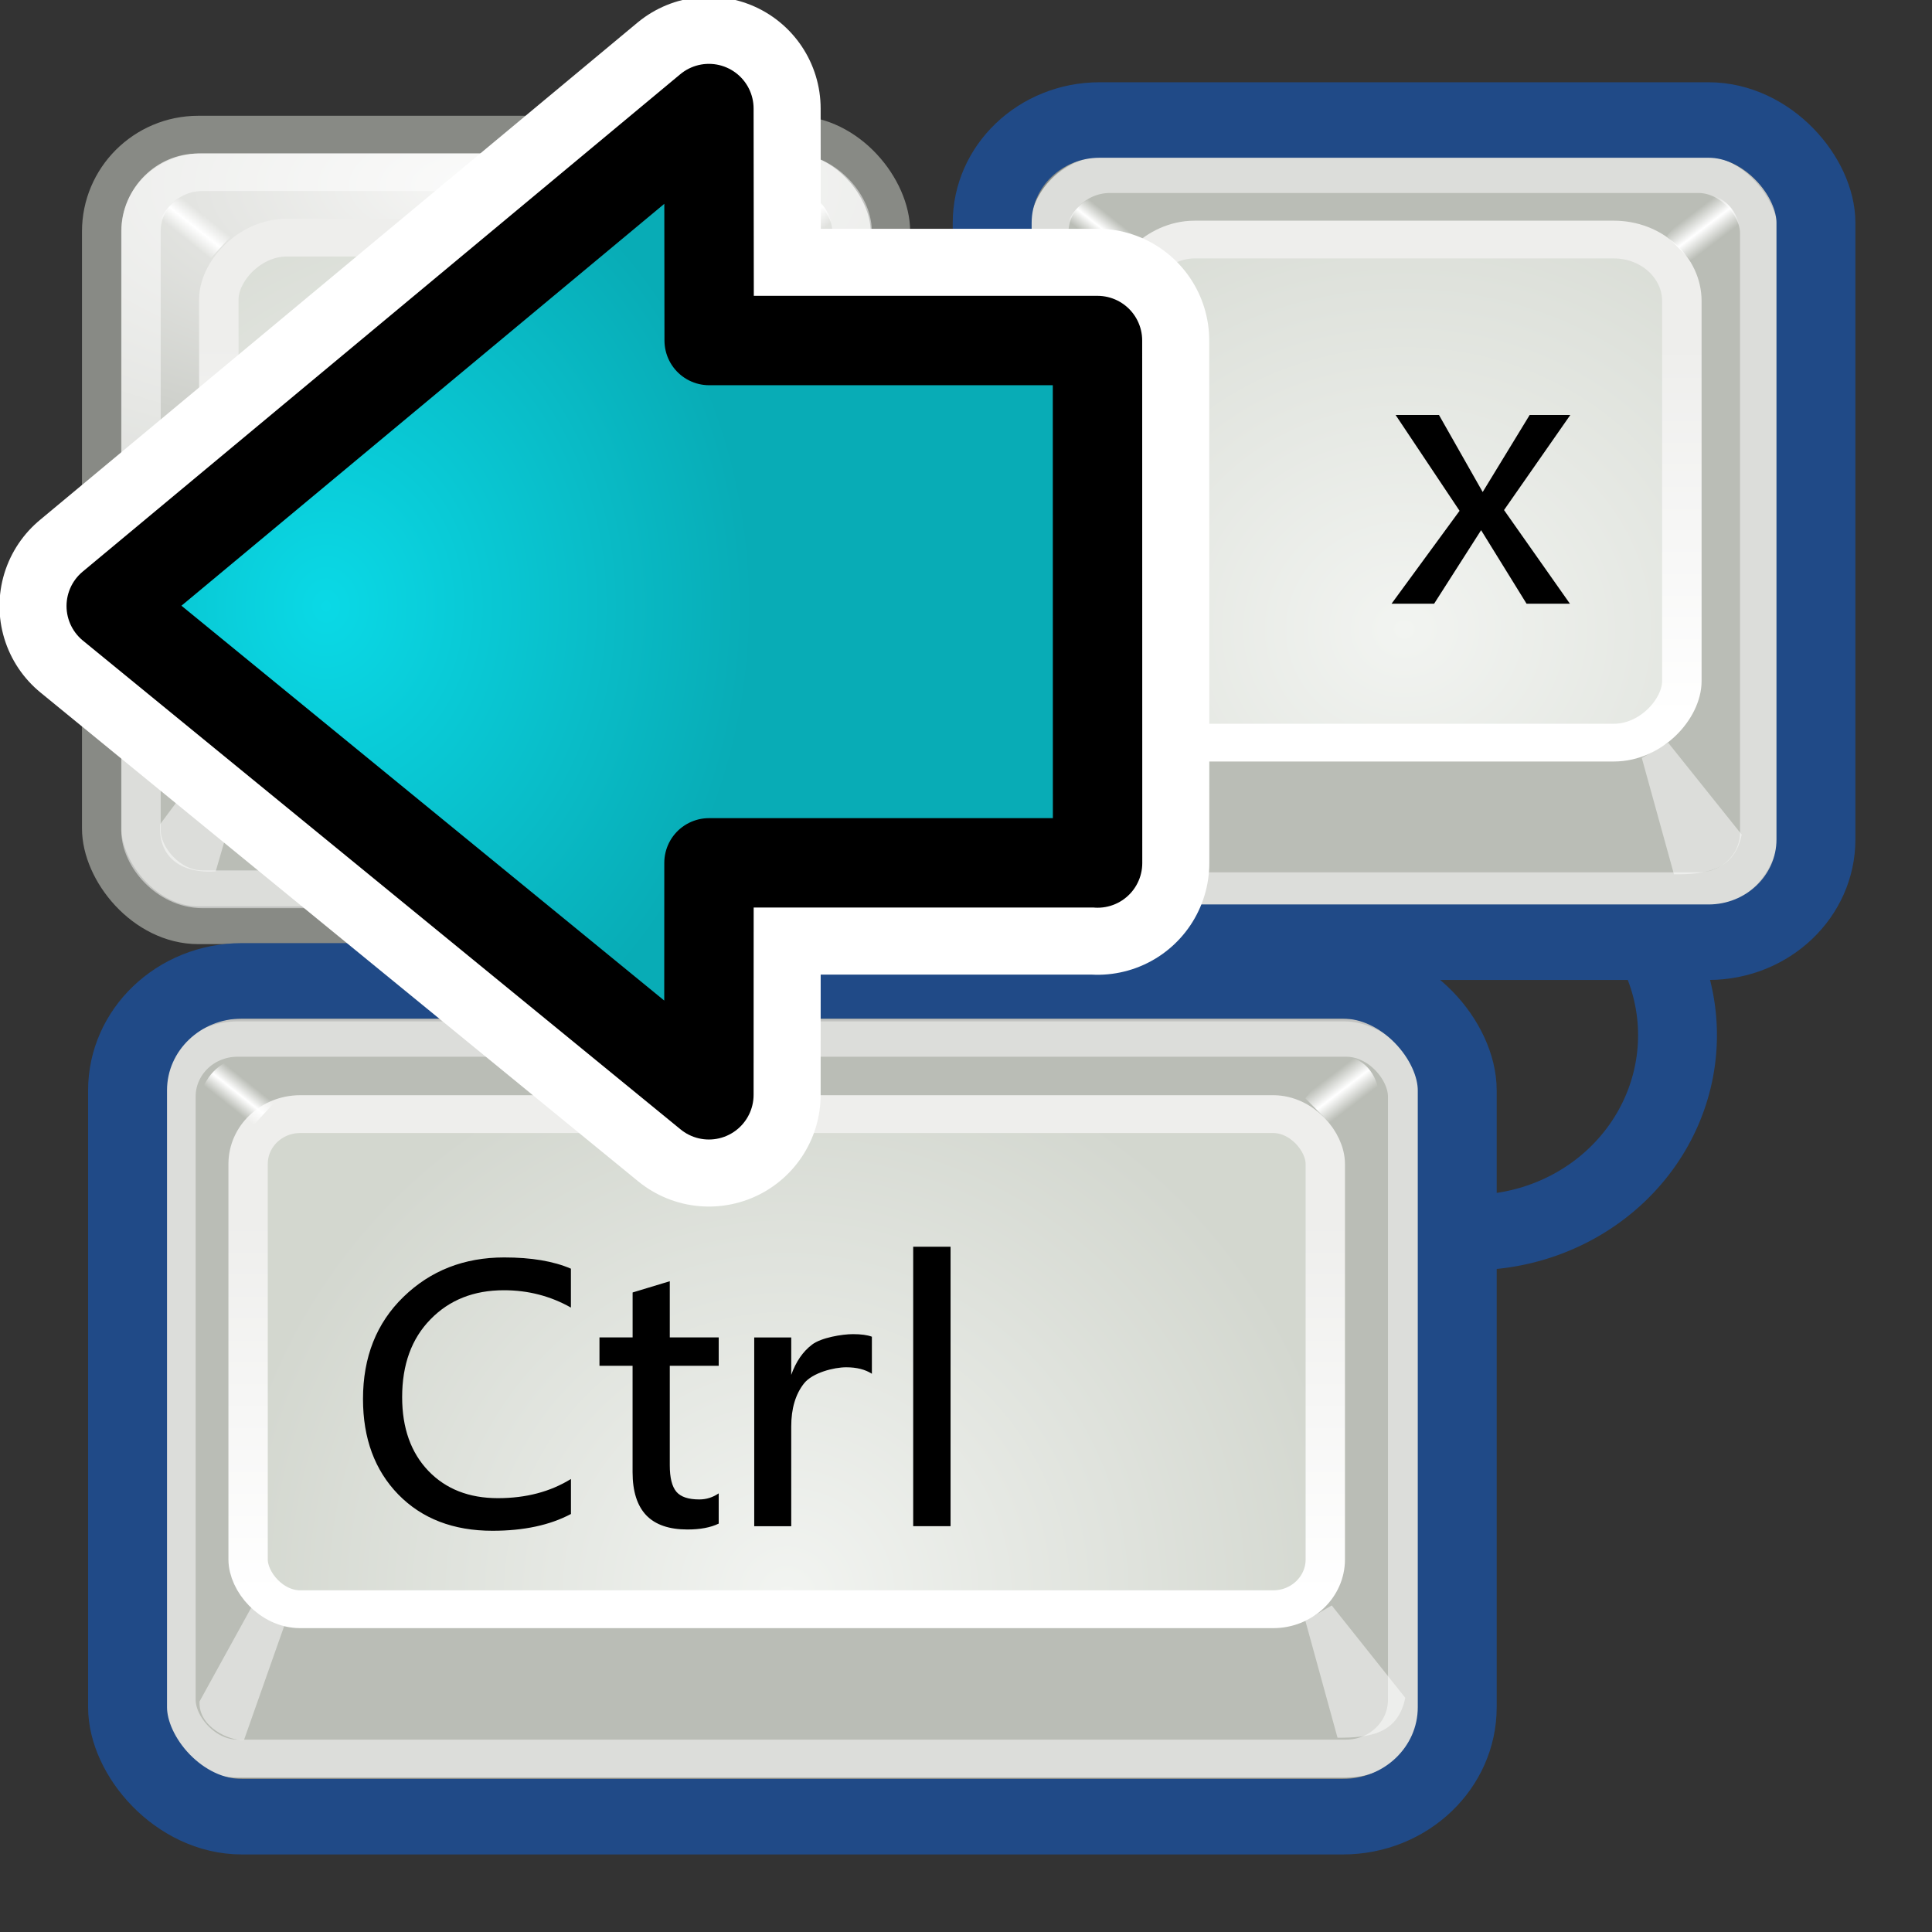 <?xml version="1.0" encoding="UTF-8" standalone="no"?>
<svg
   xmlns:dc="http://purl.org/dc/elements/1.1/"
   xmlns:cc="http://creativecommons.org/ns#"
   xmlns:rdf="http://www.w3.org/1999/02/22-rdf-syntax-ns#"
   xmlns:svg="http://www.w3.org/2000/svg"
   xmlns="http://www.w3.org/2000/svg"
   xmlns:xlink="http://www.w3.org/1999/xlink"
   xmlns:sodipodi="http://sodipodi.sourceforge.net/DTD/sodipodi-0.dtd"
   xmlns:inkscape="http://www.inkscape.org/namespaces/inkscape"
   height="26"
   width="26"
   version="1.1"
   id="svg2"
   inkscape:version="0.91 r13725"
   sodipodi:docname="hotkeys_import.svg">
  <rect width="100%" height="100%" fill="#333333" stroke="none"/>
  <sodipodi:namedview
     pagecolor="#ffffff"
     bordercolor="#666666"
     borderopacity="1"
     objecttolerance="10"
     gridtolerance="10"
     guidetolerance="10"
     inkscape:pageopacity="0"
     inkscape:pageshadow="2"
     inkscape:window-width="928"
     inkscape:window-height="1028"
     id="namedview109"
     showgrid="true"
     inkscape:zoom="15.333269"
     inkscape:cx="10.433593"
     inkscape:cy="8.9224369"
     inkscape:window-x="992"
     inkscape:window-y="24"
     inkscape:window-maximized="0"
     inkscape:current-layer="svg2">
    <inkscape:grid
       type="xygrid"
       id="grid4249" />
  </sodipodi:namedview>
  <defs
     id="defs4">
    <linearGradient
       id="a">
      <stop
         stop-color="#fff"
         stop-opacity="0"
         offset="0"
         id="stop7" />
      <stop
         stop-color="#fff"
         offset=".5"
         id="stop9" />
      <stop
         stop-color="#fff"
         stop-opacity="0"
         offset="1"
         id="stop11" />
    </linearGradient>
    <linearGradient
       id="r">
      <stop
         stop-color="#eeeeec"
         offset="0"
         id="stop14" />
      <stop
         stop-color="#fff"
         offset="1"
         id="stop16" />
    </linearGradient>
    <linearGradient
       id="q">
      <stop
         stop-color="#f2f4f1"
         offset="0"
         id="stop19" />
      <stop
         stop-color="#d3d7cf"
         offset="1"
         id="stop21" />
    </linearGradient>
    <radialGradient
       id="b"
       gradientUnits="userSpaceOnUse"
       cy="39.812"
       cx="24.25"
       gradientTransform="matrix(1,0,0,0.399,0,23.916)"
       r="17.375">
      <stop
         offset="0"
         id="stop24" />
      <stop
         stop-opacity="0"
         offset="1"
         id="stop26" />
    </radialGradient>
    <radialGradient
       id="w"
       gradientUnits="userSpaceOnUse"
       cy="6.249"
       cx="15.49"
       gradientTransform="matrix(2.203,0,0,0.981,-18.638,-0.28)"
       r="10.495">
      <stop
         stop-color="#f8f8f7"
         offset="0"
         id="stop29" />
      <stop
         stop-color="#babdb6"
         offset="1"
         id="stop31" />
    </radialGradient>
    <radialGradient
       id="s"
       xlink:href="#q"
       gradientUnits="userSpaceOnUse"
       cy="29.5"
       cx="24.5"
       gradientTransform="matrix(1.045,0,0,0.99,-41.108,-11.647)"
       r="15.095" />
    <linearGradient
       id="n"
       y2="34.095"
       xlink:href="#r"
       gradientUnits="userSpaceOnUse"
       x2="24.095"
       gradientTransform="matrix(0.482,0,0,0.457,-27.118,4.267)"
       y1="12.595"
       x1="24.095" />
    <linearGradient
       id="o"
       y2="8.162"
       xlink:href="#a"
       gradientUnits="userSpaceOnUse"
       x2="39.438"
       gradientTransform="matrix(0.524,0,0,0.524,2.41,3.281)"
       y1="6.717"
       x1="38.293" />
    <linearGradient
       id="p"
       y2="6.784"
       xlink:href="#a"
       gradientUnits="userSpaceOnUse"
       x2="9.068"
       gradientTransform="matrix(0.524,0,0,0.524,3.529,3.248)"
       y1="7.933"
       x1="8.117" />
    <radialGradient
       id="x"
       xlink:href="#q"
       gradientUnits="userSpaceOnUse"
       cy="31.887"
       cx="32.124"
       gradientTransform="matrix(0.951,0,0,0.99,-7.702,-11.432)"
       r="15.095" />
    <linearGradient
       id="t"
       y2="34.095"
       xlink:href="#r"
       gradientUnits="userSpaceOnUse"
       x2="24.095"
       gradientTransform="matrix(0.439,0,0,0.457,5.024,4.482)"
       y1="12.595"
       x1="24.095" />
    <linearGradient
       id="u"
       y2="8.162"
       xlink:href="#a"
       gradientUnits="userSpaceOnUse"
       x2="39.438"
       gradientTransform="matrix(0.524,0,0,0.524,16.239,3.168)"
       y1="6.717"
       x1="38.293" />
    <linearGradient
       id="v"
       y2="6.784"
       xlink:href="#a"
       gradientUnits="userSpaceOnUse"
       x2="9.068"
       gradientTransform="matrix(0.524,0,0,0.524,4.61,3.197)"
       y1="7.933"
       x1="8.117" />
    <radialGradient
       id="e"
       gradientUnits="userSpaceOnUse"
       cy="20.494"
       cx="35.293"
       gradientTransform="matrix(0,-0.843,1.02,0,-4.896,41.059)"
       r="16.956">
      <stop
         stop-color="#73d216"
         offset="0"
         id="stop12-7" />
      <stop
         stop-color="#4e9a06"
         offset="1"
         id="stop14-2" />
    </radialGradient>
    <radialGradient
       id="e-3"
       gradientUnits="userSpaceOnUse"
       cy="20.494"
       cx="35.293"
       gradientTransform="matrix(0,-0.843,1.02,0,-4.896,41.059)"
       r="16.956">
      <stop
         stop-color="#73d216"
         offset="0"
         id="stop12-7-6" />
      <stop
         stop-color="#4e9a06"
         offset="1"
         id="stop14-2-7" />
    </radialGradient>
    <linearGradient
       id="linearGradient3846">
      <stop
         style="stop-color:#d2d2d2;stop-opacity:1"
         offset="0"
         id="stop3848" />
      <stop
         id="stop3793"
         offset="0.619"
         style="stop-color:#c3c3c3;stop-opacity:1" />
      <stop
         style="stop-color:#d2d2d2;stop-opacity:1"
         offset="1"
         id="stop3850" />
    </linearGradient>
    <radialGradient
       inkscape:collect="always"
       xlink:href="#b"
       id="radialGradient4235"
       gradientUnits="userSpaceOnUse"
       gradientTransform="matrix(1,0,0,0.399,0,23.916)"
       cx="24.25"
       cy="39.812"
       r="17.375" />
    <radialGradient
       inkscape:collect="always"
       xlink:href="#q"
       id="radialGradient4237"
       gradientUnits="userSpaceOnUse"
       gradientTransform="matrix(1.045,0,0,0.99,-41.108,-11.647)"
       cx="24.5"
       cy="29.5"
       r="15.095" />
    <linearGradient
       inkscape:collect="always"
       xlink:href="#r"
       id="linearGradient4239"
       gradientUnits="userSpaceOnUse"
       gradientTransform="matrix(0.482,0,0,0.457,-27.118,4.267)"
       x1="24.095"
       y1="12.595"
       x2="24.095"
       y2="34.095" />
    <linearGradient
       inkscape:collect="always"
       xlink:href="#a"
       id="linearGradient4241"
       gradientUnits="userSpaceOnUse"
       gradientTransform="matrix(0.524,0,0,0.524,2.41,3.281)"
       x1="38.293"
       y1="6.717"
       x2="39.438"
       y2="8.162" />
    <linearGradient
       inkscape:collect="always"
       xlink:href="#a"
       id="linearGradient4243"
       gradientUnits="userSpaceOnUse"
       gradientTransform="matrix(0.524,0,0,0.524,3.529,3.248)"
       x1="8.117"
       y1="7.933"
       x2="9.068"
       y2="6.784" />
    <radialGradient
       inkscape:collect="always"
       xlink:href="#b"
       id="radialGradient4245"
       gradientUnits="userSpaceOnUse"
       gradientTransform="matrix(1,0,0,0.399,0,23.916)"
       cx="24.25"
       cy="39.812"
       r="17.375" />
    <radialGradient
       inkscape:collect="always"
       xlink:href="#b"
       id="radialGradient4247"
       gradientUnits="userSpaceOnUse"
       gradientTransform="matrix(1,0,0,0.399,0,23.916)"
       cx="24.25"
       cy="39.812"
       r="17.375" />
    <radialGradient
       r="16.956"
       gradientTransform="matrix(0,-0.843,1.02,0,-4.896,41.059)"
       cx="35.293"
       cy="20.494"
       gradientUnits="userSpaceOnUse"
       id="radialGradient4998">
      <stop
         style="stop-color:#0ae6d9;stop-opacity:1"
         id="stop5000"
         offset="0"
         stop-color="#73d216" />
      <stop
         style="stop-color:#08b6ac;stop-opacity:1"
         id="stop5002"
         offset="1"
         stop-color="#4e9a06" />
    </radialGradient>
    <radialGradient
       inkscape:collect="always"
       xlink:href="#radialGradient4841-3"
       id="radialGradient5070"
       gradientUnits="userSpaceOnUse"
       gradientTransform="matrix(0.282,0,0,-0.331,12.949,17.589)"
       cx="34.857"
       cy="28.374"
       fx="34.857"
       fy="28.374"
       r="16.956" />
    <radialGradient
       id="radialGradient4841-3"
       gradientUnits="userSpaceOnUse"
       cy="20.494"
       cx="35.293"
       gradientTransform="matrix(0,-0.843,1.02,0,-4.896,41.059)"
       r="16.956">
      <stop
         stop-color="#73d216"
         offset="0"
         id="stop4843-6"
         style="stop-color:#e60ad9;stop-opacity:1" />
      <stop
         stop-color="#4e9a06"
         offset="1"
         id="stop4845-7"
         style="stop-color:#b608ac;stop-opacity:1" />
    </radialGradient>
    <radialGradient
       inkscape:collect="always"
       xlink:href="#radialGradient5074"
       id="radialGradient5072"
       gradientUnits="userSpaceOnUse"
       gradientTransform="matrix(0.282,0,0,-0.331,12.949,17.589)"
       cx="34.857"
       cy="28.374"
       fx="34.857"
       fy="28.374"
       r="16.956" />
    <radialGradient
       r="16.956"
       gradientTransform="matrix(0,-0.843,1.02,0,-4.896,41.059)"
       cx="35.293"
       cy="20.494"
       gradientUnits="userSpaceOnUse"
       id="radialGradient5074">
      <stop
         style="stop-color:#0ad9e6;stop-opacity:1"
         id="stop5076"
         offset="0"
         stop-color="#73d216" />
      <stop
         style="stop-color:#08acb6;stop-opacity:1"
         id="stop5078"
         offset="1"
         stop-color="#4e9a06" />
    </radialGradient>
  </defs>
  <g
     transform="matrix(0.531,0,0,0.508,0.044,1.044)"
     id="g41">
    <g
       transform="translate(-3,-2.994)"
       id="g43">
      <path
         style="color:#000000;display:block;opacity:0.389;fill:url(#radialGradient4235)"
         d="m 41.625,39.812 a 17.375,6.938 0 1 1 -34.75,0 17.375,6.938 0 1 1 34.75,0 z"
         transform="matrix(0.524,0,0,0.274,2.448,12.696)"
         display="block"
         id="path45"
         inkscape:connector-curvature="0" />
      <rect
         style="color:#000000;display:block;fill:url(#w);stroke:#888a85"
         display="block"
         rx="2.449"
         ry="2.566"
         height="20.944"
         width="19.989"
         y="4.506"
         x="5.495"
         id="rect47" />
      <rect
         style="color:#000000;display:block;fill:url(#radialGradient4237);stroke:url(#linearGradient4239)"
         transform="scale(-1,1)"
         display="block"
         rx="1.724"
         ry="1.633"
         height="13.327"
         width="14.074"
         y="7.234"
         x="-22.537"
         id="rect49" />
      <rect
         style="color:#000000;display:block;opacity:0.489;fill:none;stroke:#ffffff"
         display="block"
         rx="1.557"
         ry="1.557"
         height="18.997"
         width="18.021"
         y="5.5"
         x="6.49"
         id="rect51" />
      <path
         style="color:#000000;display:block;opacity:0.489;fill:#ffffff"
         d="m 6.976,22.772 c -0.056,0.833 0.489,1.319 1.408,1.25 l 0.881,-3.17 -0.646,-0.382 -1.643,2.302 z"
         display="block"
         id="path53"
         inkscape:connector-curvature="0" />
      <path
         style="color:#000000;display:block;opacity:0.489;fill:#ffffff"
         d="m 24.054,22.999 c -0.187,0.943 -0.887,1.054 -1.717,1.051 l -0.815,-3.082 0.668,-0.405 1.864,2.435 z"
         display="block"
         id="path55"
         inkscape:connector-curvature="0" />
      <path
         style="color:#000000;display:block;fill:url(#linearGradient4241)"
         display="block"
         d="M 24.03,7.082 C 23.977,6.5 23.65,6.053 23.016,6 l -0.861,1.144 0.602,0.635 1.273,-0.697 z"
         id="path57"
         inkscape:connector-curvature="0" />
      <path
         style="color:#000000;display:block;fill:url(#linearGradient4243)"
         display="block"
         d="M 6.903,6.983 C 7.044,6.467 7.449,6.031 8.017,6 L 8.779,7.188 8.22,7.822 6.903,6.983 Z"
         id="path59"
         inkscape:connector-curvature="0" />
    </g>
    <path
       style="color:#000000;display:block;fill:none;stroke:#204a87;stroke-width:5.205"
       d="m 44.725,19.539 a 13.612,13.612 0 1 1 -27.224,0 13.612,13.612 0 1 1 27.224,0 z"
       transform="matrix(0.384,0,0,0.384,25.257,17.865)"
       display="block"
       id="path61"
       inkscape:connector-curvature="0" />
    <g
       transform="translate(20.005,-2.943)"
       id="g63">
      <path
         style="color:#000000;display:block;opacity:0.389;fill:url(#radialGradient4245)"
         d="m 41.625,39.812 a 17.375,6.938 0 1 1 -34.75,0 17.375,6.938 0 1 1 34.75,0 z"
         transform="matrix(0.524,0,0,0.274,2.448,12.696)"
         display="block"
         id="path65"
         inkscape:connector-curvature="0" />
      <rect
         style="color:#000000;display:block;fill:#babdb6;stroke:#888a85"
         display="block"
         rx="2.449"
         ry="2.566"
         height="20.944"
         width="19.989"
         y="4.506"
         x="5.495"
         id="rect67" />
      <rect
         style="color:#000000;display:block;fill:url(#s);stroke:url(#n)"
         transform="scale(-1,1)"
         display="block"
         rx="1.724"
         ry="1.633"
         height="13.327"
         width="14.074"
         y="7.234"
         x="-22.537"
         id="rect69" />
      <rect
         style="color:#000000;display:block;opacity:0.489;fill:none;stroke:#ffffff"
         display="block"
         rx="1.557"
         ry="1.557"
         height="18.997"
         width="18.021"
         y="5.5"
         x="6.49"
         id="rect71" />
      <path
         style="color:#000000;display:block;opacity:0.489;fill:#ffffff"
         d="m 6.976,22.772 c -0.056,0.833 0.489,1.319 1.408,1.25 l 0.881,-3.17 -0.646,-0.382 -1.643,2.302 z"
         display="block"
         id="path73"
         inkscape:connector-curvature="0" />
      <path
         style="color:#000000;display:block;opacity:0.489;fill:#ffffff"
         d="m 24.054,22.999 c -0.187,0.943 -0.887,1.054 -1.717,1.051 l -0.815,-3.082 0.668,-0.405 1.864,2.435 z"
         display="block"
         id="path75"
         inkscape:connector-curvature="0" />
      <path
         style="color:#000000;display:block;fill:url(#o)"
         display="block"
         d="M 24.03,7.082 C 23.977,6.5 23.65,6.053 23.016,6 l -0.861,1.144 0.602,0.635 1.273,-0.697 z"
         id="path77"
         inkscape:connector-curvature="0" />
      <path
         style="color:#000000;display:block;fill:url(#p)"
         display="block"
         d="M 6.903,6.983 C 7.044,6.467 7.449,6.031 8.017,6 L 8.779,7.188 8.22,7.822 6.903,6.983 Z"
         id="path79"
         inkscape:connector-curvature="0" />
    </g>
    <g
       transform="matrix(1,0,0,1.005,-2.985,19.973)"
       id="g81">
      <path
         style="color:#000000;display:block;opacity:0.389;fill:url(#radialGradient4247)"
         d="m 41.625,39.812 a 17.375,6.938 0 1 1 -34.75,0 17.375,6.938 0 1 1 34.75,0 z"
         transform="matrix(0.524,0,0,0.274,2.448,12.696)"
         display="block"
         id="path83"
         inkscape:connector-curvature="0" />
      <rect
         style="color:#000000;display:block;fill:#babdb6;stroke:#888a85;stroke-width:0.997"
         display="block"
         rx="2.566"
         ry="2.553"
         height="20.944"
         width="33.16"
         y="4.506"
         x="6.365"
         id="rect85" />
      <rect
         style="color:#000000;display:block;fill:url(#x);stroke:url(#t);stroke-width:0.997"
         display="block"
         rx="1.321"
         ry="1.313"
         height="13.051"
         width="27.3"
         y="7.449"
         x="9.19"
         id="rect87" />
      <rect
         style="color:#000000;display:block;opacity:0.489;fill:none;stroke:#ffffff;stroke-width:0.997"
         display="block"
         rx="1.557"
         ry="1.548"
         height="18.997"
         width="31.215"
         y="5.438"
         x="7.362"
         id="rect89" />
      <path
         style="color:#000000;display:block;opacity:0.489;fill:#ffffff"
         d="m 7.96,22.928 c -0.04,0.676 0.77,1.053 1.127,1.016 l 1.038,-3.061 -0.771,-0.585 -1.393,2.63 z"
         display="block"
         id="path91"
         inkscape:connector-curvature="0" />
      <path
         style="color:#000000;display:block;opacity:0.489;fill:#ffffff"
         d="m 38.517,22.836 c -0.187,0.943 -0.887,1.054 -1.717,1.051 l -0.815,-3.082 0.668,-0.405 1.864,2.435 z"
         display="block"
         id="path93"
         inkscape:connector-curvature="0" />
      <path
         style="color:#000000;display:block;fill:url(#u)"
         display="block"
         d="M 37.859,6.969 C 37.807,6.387 37.48,5.94 36.845,5.887 l -0.861,1.144 0.602,0.635 1.273,-0.697 z"
         id="path95"
         inkscape:connector-curvature="0" />
      <path
         style="color:#000000;display:block;fill:url(#v)"
         display="block"
         d="M 7.984,6.932 C 8.125,6.416 8.53,5.981 9.098,5.949 L 9.86,7.137 9.301,7.772 7.984,6.932 Z"
         id="path97"
         inkscape:connector-curvature="0" />
    </g>
    <path
       d="m 17.619,8.938 -2.241,5.698 c -0.218,0.55 -0.488,0.962 -0.811,1.235 -0.322,0.277 -0.695,0.415 -1.118,0.415 -0.156,-3e-6 -0.321,-0.02 -0.493,-0.059 l 0,-0.898 c 0.192,0.059 0.366,0.088 0.522,0.088 0.189,-10e-7 0.361,-0.057 0.518,-0.171 0.16,-0.111 0.288,-0.28 0.386,-0.508 l 0.347,-0.801 -1.982,-5 1.05,0 1.294,3.75 c 0.023,0.059 0.052,0.189 0.088,0.391 l 0.029,0 c 0.049,-0.205 0.083,-0.335 0.103,-0.391 l 1.328,-3.75 0.981,0"
       id="path99"
       inkscape:connector-curvature="0" />
    <path
       d="m 39.715,8.938 -1.68,2.519 1.67,2.481 -1.099,0 -1.152,-1.948 -1.191,1.948 -1.079,0 1.724,-2.461 -1.621,-2.539 1.099,0 1.108,2.041 1.191,-2.041 1.03,0"
       id="path101"
       inkscape:connector-curvature="0" />
    <path
       d="m 14.386,38.053 c -0.534,0.296 -1.196,0.444 -1.987,0.444 -0.993,0 -1.789,-0.321 -2.388,-0.962 -0.596,-0.641 -0.894,-1.484 -0.894,-2.529 -4e-7,-1.11 0.342,-2.012 1.025,-2.705 0.687,-0.697 1.538,-1.045 2.554,-1.045 0.687,7e-6 1.25,0.099 1.69,0.298 l 0,1.03 c -0.518,-0.306 -1.084,-0.459 -1.699,-0.459 -0.762,6e-6 -1.382,0.257 -1.86,0.771 -0.479,0.511 -0.718,1.198 -0.718,2.061 -10e-7,0.817 0.221,1.468 0.664,1.953 0.443,0.482 1.03,0.723 1.763,0.723 0.71,10e-7 1.327,-0.169 1.851,-0.508 l 0,0.928 m 3.745,0.254 c -0.205,0.104 -0.469,0.156 -0.791,0.156 -0.466,0 -0.814,-0.125 -1.045,-0.376 -0.231,-0.254 -0.347,-0.635 -0.347,-1.143 l 0,-2.817 -0.839,0 0,-0.752 0.84,0 0,-1.191 0.942,-0.298 0,1.489 1.24,0 0,0.752 -1.24,0 0,2.637 c -2e-6,0.326 0.055,0.558 0.166,0.698 0.111,0.137 0.304,0.205 0.581,0.205 0.179,1e-6 0.343,-0.054 0.493,-0.161 l 0,0.801 m 3.881,-3.97 c -0.169,-0.114 -0.386,-0.171 -0.649,-0.171 -0.312,4e-6 -0.857,0.143 -1.072,0.43 -0.215,0.286 -0.322,0.666 -0.322,1.138 l 0,2.642 -0.938,0 0,-5 0.938,0 0,0.991 c 0.12,-0.352 0.296,-0.618 0.527,-0.801 0.231,-0.186 0.765,-0.278 1.038,-0.278 0.205,5e-6 0.365,0.023 0.479,0.068 l 0,0.981 m 1.994,4.038 -0.947,0 0,-7.402 0.947,0 0,7.402"
       id="path103"
       inkscape:connector-curvature="0" />
    <rect
       style="color:#000000;display:block;fill:none;stroke:#204a87;stroke-width:2"
       display="block"
       rx="2.9"
       ry="2.9"
       height="22.143"
       width="33.699"
       y="23.929"
       x="3.15"
       id="rect105" />
    <rect
       style="color:#000000;display:block;fill:none;stroke:#204a87;stroke-width:2"
       display="block"
       rx="2.723"
       ry="2.723"
       height="21.781"
       width="20.877"
       y="1.124"
       x="25.063"
       id="rect107" />
  </g>
  <g
     transform="matrix(-1.203,0,0,1.203,31.792,-1.703)"
     id="g5064">
    <path
       id="path5066"
       stroke-miterlimit="10"
       d="m 14.149,11.07 0.001,-5.845 4.344,0 0.003,-2.595 6.686,5.565 -6.686,5.468 -0.001,-2.595 -4.346,0 z"
       style="color:#000000;fill:url(#radialGradient5070);fill-rule:evenodd;stroke:#ffffff;stroke-width:2.5;stroke-linecap:round;stroke-linejoin:round;stroke-miterlimit:10;stroke-dasharray:none;stroke-opacity:1"
       inkscape:connector-curvature="0" />
    <path
       inkscape:connector-curvature="0"
       style="color:#000000;fill:url(#radialGradient5072);fill-rule:evenodd;stroke:#000000;stroke-width:1;stroke-linecap:round;stroke-linejoin:round;stroke-miterlimit:10;stroke-dasharray:none;stroke-opacity:1"
       d="m 14.149,11.07 0.001,-5.845 4.344,0 0.003,-2.595 6.686,5.565 -6.686,5.468 -0.001,-2.595 -4.346,0 z"
       stroke-miterlimit="10"
       id="path5068" />
  </g>
</svg>
